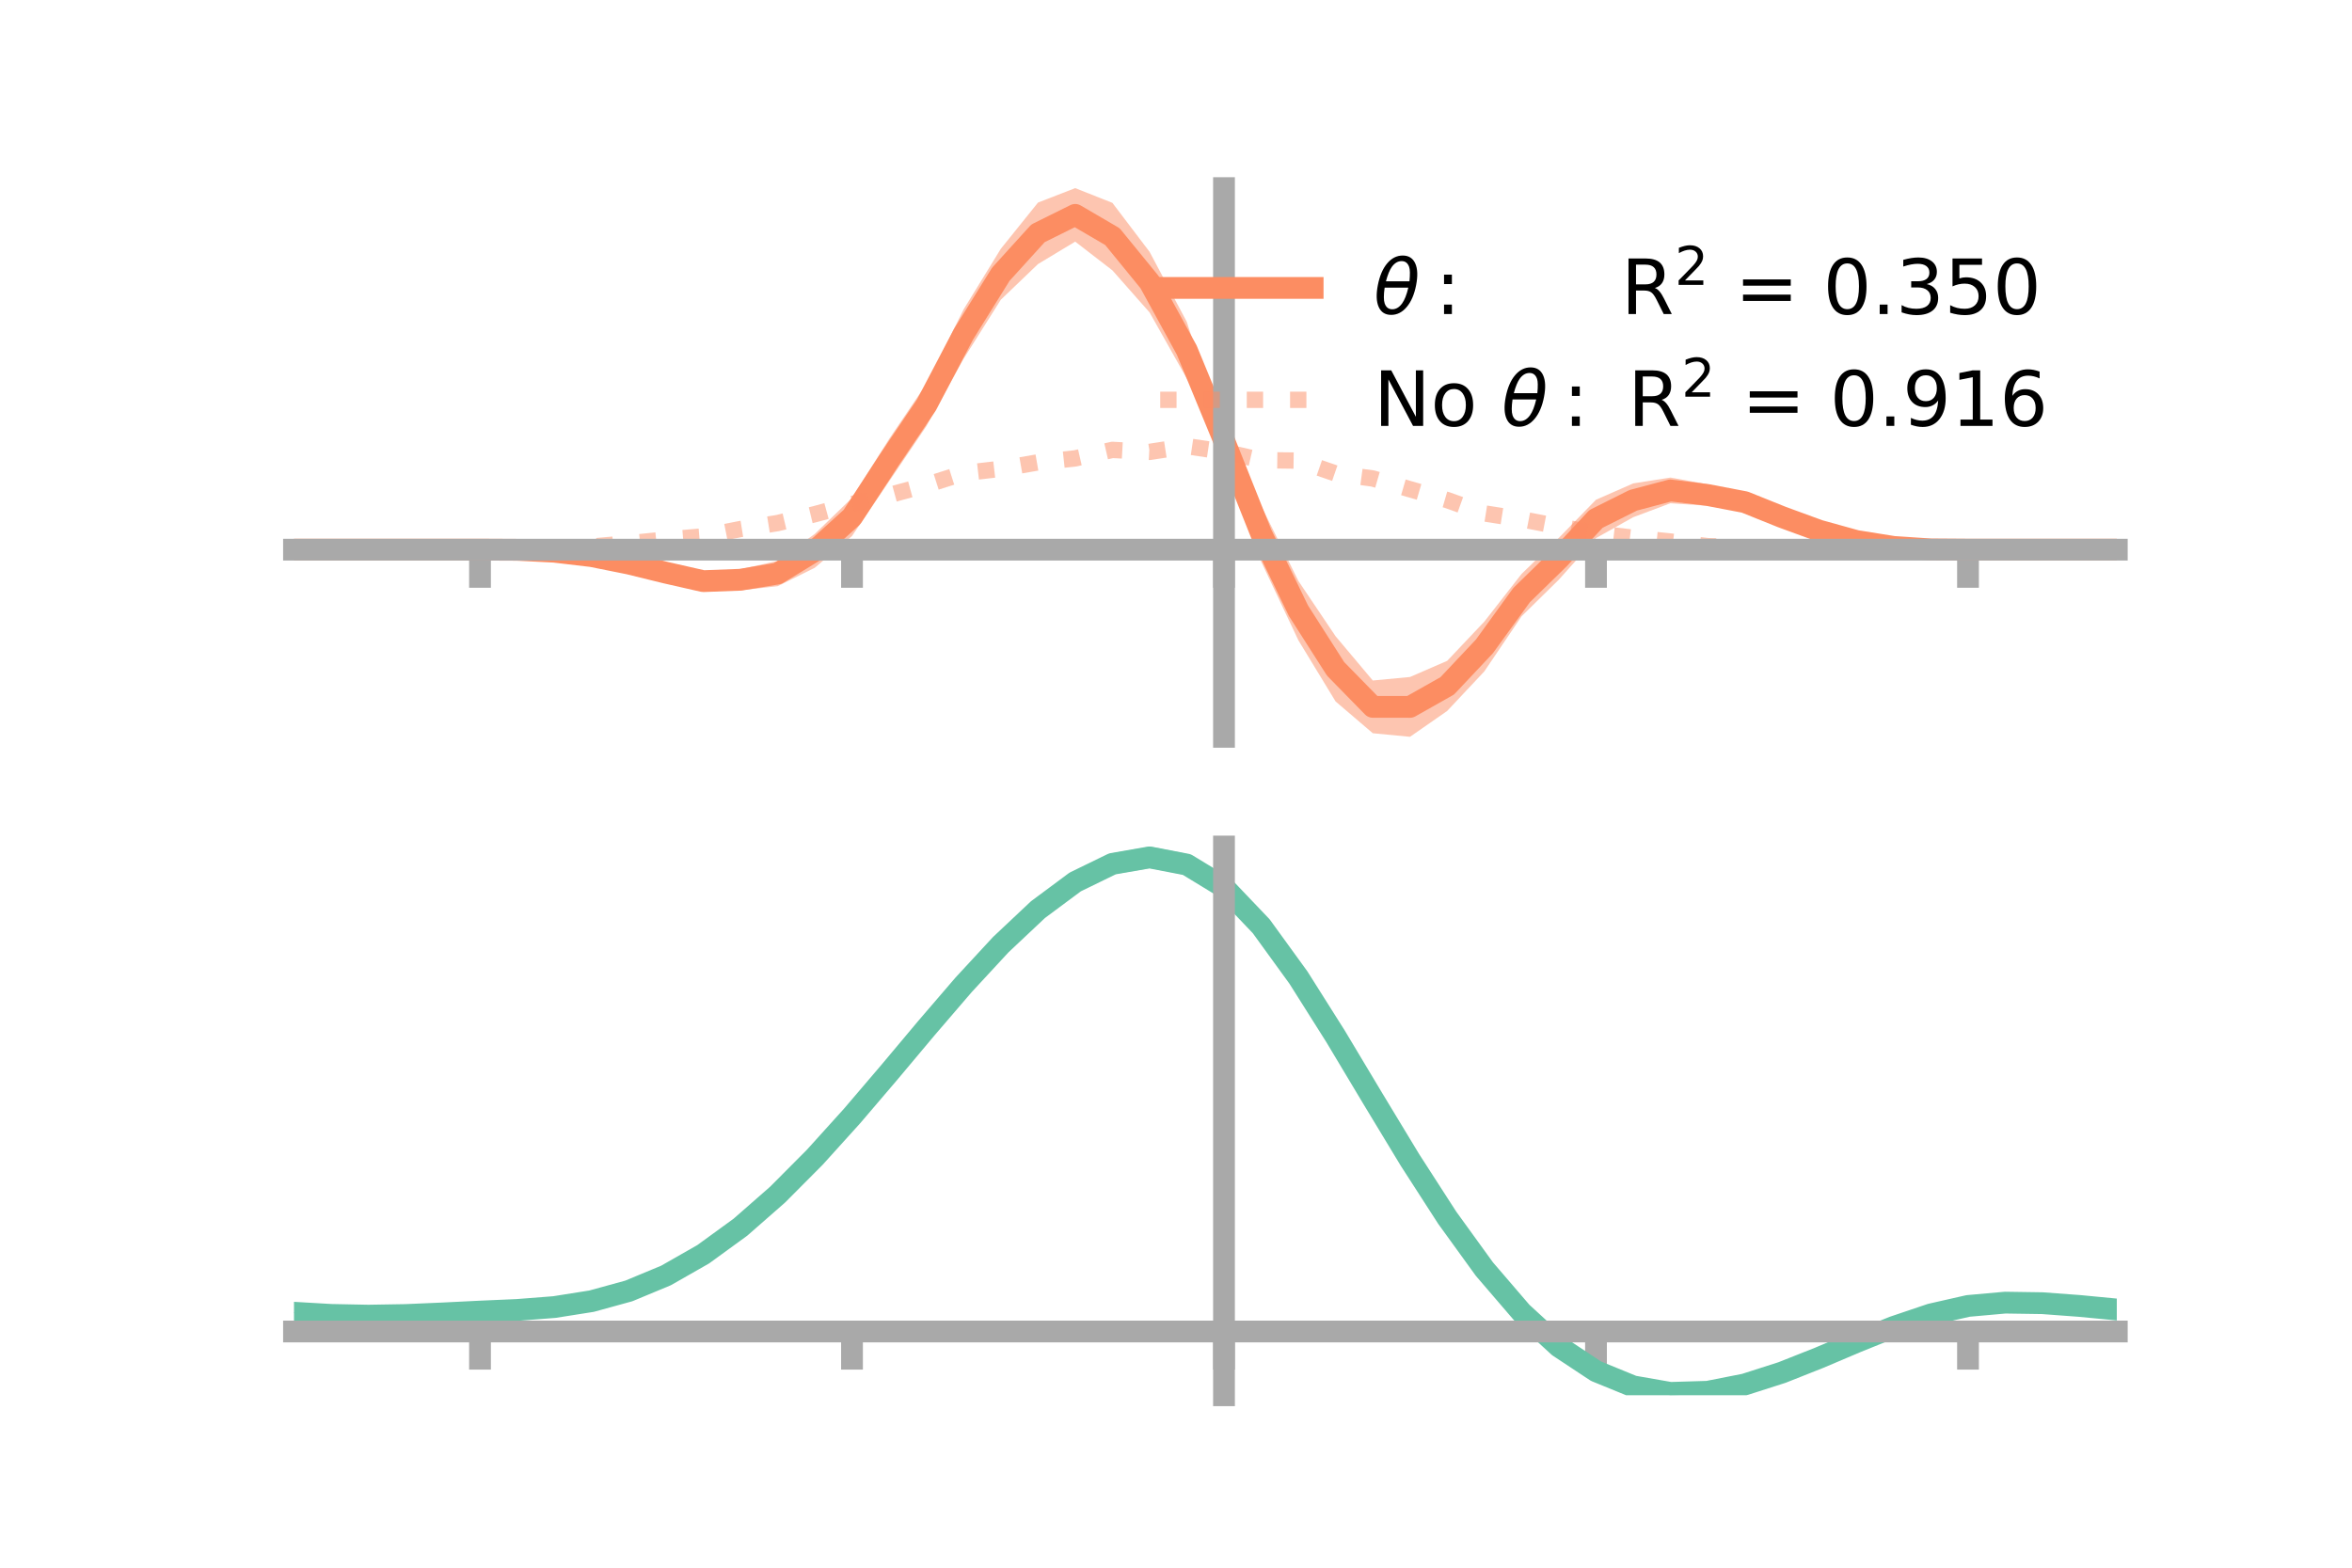 <?xml version="1.0" encoding="utf-8" standalone="no"?>
<!DOCTYPE svg PUBLIC "-//W3C//DTD SVG 1.1//EN"
  "http://www.w3.org/Graphics/SVG/1.1/DTD/svg11.dtd">
<!-- Created with matplotlib (https://matplotlib.org/) -->
<svg height="144pt" version="1.1" viewBox="0 0 216 144" width="216pt" xmlns="http://www.w3.org/2000/svg" xmlns:xlink="http://www.w3.org/1999/xlink">
 <defs>
  <style type="text/css">*{stroke-linecap:butt;stroke-linejoin:round;}</style>
 </defs>
 <g id="figure_1">
  <g id="patch_1">
   <path d="M 0 144 
L 216 144 
L 216 0 
L 0 0 
z
" style="fill:none;"/>
  </g>
  <g id="axes_1">
   <g id="patch_2">
    <path d="M 27 67.68 
L 194.4 67.68 
L 194.4 17.28 
L 27 17.28 
z
" style="fill:none;"/>
   </g>
   <g id="PolyCollection_1">
    <path clip-path="url(#p4116496973)" d="M 27 50.489 
L 27 50.489 
L 30.416 50.489 
L 33.833 50.489 
L 37.249 50.489 
L 40.665 50.489 
L 44.082 50.488 
L 47.498 50.466 
L 50.914 50.527 
L 54.331 50.8 
L 57.747 51.317 
L 61.163 52.069 
L 64.58 52.583 
L 67.996 52.285 
L 71.412 51.524 
L 74.829 49.041 
L 78.245 45.741 
L 81.661 40.311 
L 85.078 35.262 
L 88.494 28.424 
L 91.91 22.856 
L 95.327 18.607 
L 98.743 17.28 
L 102.159 18.633 
L 105.576 23.136 
L 108.992 29.566 
L 112.408 40.221 
L 115.824 46.469 
L 119.241 53.363 
L 122.657 58.444 
L 126.073 62.507 
L 129.49 62.185 
L 132.906 60.701 
L 136.322 57.09 
L 139.739 52.715 
L 143.155 49.41 
L 146.571 45.904 
L 149.988 44.404 
L 153.404 43.866 
L 156.82 44.482 
L 160.237 45.306 
L 163.653 46.944 
L 167.069 48.297 
L 170.486 49.405 
L 173.902 50.082 
L 177.318 50.426 
L 180.735 50.489 
L 184.151 50.489 
L 187.567 50.489 
L 190.984 50.489 
L 194.4 50.489 
L 194.4 50.489 
L 194.4 50.489 
L 190.984 50.489 
L 187.567 50.489 
L 184.151 50.489 
L 180.735 50.489 
L 177.318 50.505 
L 173.902 50.393 
L 170.486 49.978 
L 167.069 49.194 
L 163.653 48.047 
L 160.237 46.936 
L 156.82 46.453 
L 153.404 46.229 
L 149.988 47.508 
L 146.571 49.429 
L 143.155 53.249 
L 139.739 56.609 
L 136.322 61.664 
L 132.906 65.303 
L 129.49 67.68 
L 126.073 67.351 
L 122.657 64.433 
L 119.241 58.817 
L 115.824 51.586 
L 112.408 40.691 
L 108.992 34.771 
L 105.576 28.702 
L 102.159 24.833 
L 98.743 22.195 
L 95.327 24.255 
L 91.91 27.534 
L 88.494 32.958 
L 85.078 39.142 
L 81.661 44.201 
L 78.245 49.238 
L 74.829 52.152 
L 71.412 53.846 
L 67.996 54.221 
L 64.58 54.179 
L 61.163 53.141 
L 57.747 52.216 
L 54.331 51.363 
L 50.914 50.831 
L 47.498 50.544 
L 44.082 50.489 
L 40.665 50.489 
L 37.249 50.489 
L 33.833 50.489 
L 30.416 50.489 
L 27 50.489 
z
" style="fill:#fc8d62;fill-opacity:0.5;"/>
   </g>
   <g id="matplotlib.axis_1">
    <g id="xtick_1">
     <g id="line2d_1">
      <defs>
       <path d="M 0 0 
L 0 3.5 
" id="mc75014c18b" style="stroke:#a9a9a9;stroke-width:2;"/>
      </defs>
      <g>
       <use style="fill:#a9a9a9;stroke:#a9a9a9;stroke-width:2;" x="44.082" xlink:href="#mc75014c18b" y="50.489"/>
      </g>
     </g>
    </g>
    <g id="xtick_2">
     <g id="line2d_2">
      <g>
       <use style="fill:#a9a9a9;stroke:#a9a9a9;stroke-width:2;" x="78.245" xlink:href="#mc75014c18b" y="50.489"/>
      </g>
     </g>
    </g>
    <g id="xtick_3">
     <g id="line2d_3">
      <g>
       <use style="fill:#a9a9a9;stroke:#a9a9a9;stroke-width:2;" x="112.408" xlink:href="#mc75014c18b" y="50.489"/>
      </g>
     </g>
    </g>
    <g id="xtick_4">
     <g id="line2d_4">
      <g>
       <use style="fill:#a9a9a9;stroke:#a9a9a9;stroke-width:2;" x="146.571" xlink:href="#mc75014c18b" y="50.489"/>
      </g>
     </g>
    </g>
    <g id="xtick_5">
     <g id="line2d_5">
      <g>
       <use style="fill:#a9a9a9;stroke:#a9a9a9;stroke-width:2;" x="180.735" xlink:href="#mc75014c18b" y="50.489"/>
      </g>
     </g>
    </g>
   </g>
   <g id="matplotlib.axis_2"/>
   <g id="line2d_6">
    <path clip-path="url(#p4116496973)" d="M 27 50.489 
L 30.416 50.489 
L 33.833 50.489 
L 37.249 50.489 
L 40.665 50.489 
L 44.082 50.489 
L 47.498 50.505 
L 50.914 50.679 
L 54.331 51.082 
L 57.747 51.766 
L 61.163 52.605 
L 64.58 53.381 
L 67.996 53.253 
L 71.412 52.685 
L 74.829 50.597 
L 78.245 47.489 
L 81.661 42.256 
L 85.078 37.202 
L 88.494 30.691 
L 91.91 25.195 
L 95.327 21.431 
L 98.743 19.737 
L 102.159 21.733 
L 105.576 25.919 
L 108.992 32.168 
L 112.408 40.456 
L 115.824 49.027 
L 119.241 56.09 
L 122.657 61.439 
L 126.073 64.929 
L 129.49 64.932 
L 132.906 63.002 
L 136.322 59.377 
L 139.739 54.662 
L 143.155 51.33 
L 146.571 47.666 
L 149.988 45.956 
L 153.404 45.047 
L 156.82 45.468 
L 160.237 46.121 
L 163.653 47.495 
L 167.069 48.745 
L 170.486 49.692 
L 173.902 50.238 
L 177.318 50.465 
L 180.735 50.489 
L 184.151 50.489 
L 187.567 50.489 
L 190.984 50.489 
L 194.4 50.489 
" style="fill:none;stroke:#fc8d62;stroke-linecap:square;stroke-width:2;"/>
   </g>
   <g id="line2d_7">
    <path clip-path="url(#p4116496973)" d="M 27 50.489 
L 30.416 50.489 
L 33.833 50.489 
L 37.249 50.489 
L 40.665 50.489 
L 44.082 50.489 
L 47.498 50.472 
L 50.914 50.447 
L 54.331 50.207 
L 57.747 49.904 
L 61.163 49.558 
L 64.58 49.274 
L 67.996 48.598 
L 71.412 48.047 
L 74.829 47.233 
L 78.245 46.297 
L 81.661 45.477 
L 85.078 44.547 
L 88.494 43.459 
L 91.91 43.062 
L 95.327 42.471 
L 98.743 42.104 
L 102.159 41.325 
L 105.576 41.509 
L 108.992 40.985 
L 112.408 41.493 
L 115.824 42.268 
L 119.241 42.311 
L 122.657 43.492 
L 126.073 43.953 
L 129.49 44.94 
L 132.906 45.935 
L 136.322 47.157 
L 139.739 47.696 
L 143.155 48.355 
L 146.571 48.993 
L 149.988 49.394 
L 153.404 49.74 
L 156.82 50.166 
L 160.237 50.263 
L 163.653 50.567 
L 167.069 50.627 
L 170.486 50.578 
L 173.902 50.474 
L 177.318 50.499 
L 180.735 50.489 
L 184.151 50.489 
L 187.567 50.489 
L 190.984 50.489 
L 194.4 50.489 
" style="fill:none;stroke:#fc8d62;stroke-dasharray:1.5,2.475;stroke-dashoffset:0;stroke-opacity:0.5;stroke-width:1.5;"/>
   </g>
   <g id="patch_3">
    <path d="M 112.408 67.68 
L 112.408 17.28 
" style="fill:none;stroke:#a9a9a9;stroke-linecap:square;stroke-linejoin:miter;stroke-width:2;"/>
   </g>
   <g id="patch_4">
    <path d="M 194.4 67.68 
L 194.4 17.28 
" style="fill:none;"/>
   </g>
   <g id="patch_5">
    <path d="M 27 50.489 
L 194.4 50.489 
" style="fill:none;stroke:#a9a9a9;stroke-linecap:square;stroke-linejoin:miter;stroke-width:2;"/>
   </g>
   <g id="patch_6">
    <path d="M 27 17.28 
L 194.4 17.28 
" style="fill:none;"/>
   </g>
   <g id="legend_1">
    <g id="line2d_8">
     <path d="M 106.55 26.449 
L 120.55 26.449 
" style="fill:none;stroke:#fc8d62;stroke-linecap:square;stroke-width:2;"/>
    </g>
    <g id="line2d_9"/>
    <g id="text_1">
     <!-- $\theta:$      R$^{2}$ = 0.350 -->
     <g transform="translate(126.15 28.899)scale(0.07 -0.07)">
      <defs>
       <path d="M 45.516 34.672 
L 14.453 34.672 
Q 12.359 20.062 14.5 13.875 
Q 17.188 6.25 24.469 6.25 
Q 31.781 6.25 37.359 13.922 
Q 42.234 20.656 45.516 34.672 
z
M 47.016 42.969 
Q 48.344 56.844 46.625 61.719 
Q 43.953 69.438 36.766 69.438 
Q 29.297 69.438 23.828 61.812 
Q 19.531 55.672 16.156 42.969 
z
M 38.188 76.766 
Q 49.906 76.766 54.594 66.406 
Q 59.281 56.109 55.719 37.844 
Q 52.203 19.625 43.453 9.281 
Q 34.766 -1.125 23.047 -1.125 
Q 11.281 -1.125 6.641 9.281 
Q 2 19.625 5.516 37.844 
Q 9.078 56.109 17.719 66.406 
Q 26.422 76.766 38.188 76.766 
z
" id="DejaVuSans-Oblique-952"/>
       <path d="M 11.719 12.406 
L 22.016 12.406 
L 22.016 0 
L 11.719 0 
z
M 11.719 51.703 
L 22.016 51.703 
L 22.016 39.312 
L 11.719 39.312 
z
" id="DejaVuSans-58"/>
       <path id="DejaVuSans-32"/>
       <path d="M 44.391 34.188 
Q 47.562 33.109 50.562 29.594 
Q 53.562 26.078 56.594 19.922 
L 66.609 0 
L 56 0 
L 46.688 18.703 
Q 43.062 26.031 39.672 28.422 
Q 36.281 30.812 30.422 30.812 
L 19.672 30.812 
L 19.672 0 
L 9.812 0 
L 9.812 72.906 
L 32.078 72.906 
Q 44.578 72.906 50.734 67.672 
Q 56.891 62.453 56.891 51.906 
Q 56.891 45.016 53.688 40.469 
Q 50.484 35.938 44.391 34.188 
z
M 19.672 64.797 
L 19.672 38.922 
L 32.078 38.922 
Q 39.203 38.922 42.844 42.219 
Q 46.484 45.516 46.484 51.906 
Q 46.484 58.297 42.844 61.547 
Q 39.203 64.797 32.078 64.797 
z
" id="DejaVuSans-82"/>
       <path d="M 19.188 8.297 
L 53.609 8.297 
L 53.609 0 
L 7.328 0 
L 7.328 8.297 
Q 12.938 14.109 22.625 23.891 
Q 32.328 33.688 34.812 36.531 
Q 39.547 41.844 41.422 45.531 
Q 43.312 49.219 43.312 52.781 
Q 43.312 58.594 39.234 62.25 
Q 35.156 65.922 28.609 65.922 
Q 23.969 65.922 18.812 64.312 
Q 13.672 62.703 7.812 59.422 
L 7.812 69.391 
Q 13.766 71.781 18.938 73 
Q 24.125 74.219 28.422 74.219 
Q 39.75 74.219 46.484 68.547 
Q 53.219 62.891 53.219 53.422 
Q 53.219 48.922 51.531 44.891 
Q 49.859 40.875 45.406 35.406 
Q 44.188 33.984 37.641 27.219 
Q 31.109 20.453 19.188 8.297 
z
" id="DejaVuSans-50"/>
       <path d="M 10.594 45.406 
L 73.188 45.406 
L 73.188 37.203 
L 10.594 37.203 
z
M 10.594 25.484 
L 73.188 25.484 
L 73.188 17.188 
L 10.594 17.188 
z
" id="DejaVuSans-61"/>
       <path d="M 31.781 66.406 
Q 24.172 66.406 20.328 58.906 
Q 16.5 51.422 16.5 36.375 
Q 16.5 21.391 20.328 13.891 
Q 24.172 6.391 31.781 6.391 
Q 39.453 6.391 43.281 13.891 
Q 47.125 21.391 47.125 36.375 
Q 47.125 51.422 43.281 58.906 
Q 39.453 66.406 31.781 66.406 
z
M 31.781 74.219 
Q 44.047 74.219 50.516 64.516 
Q 56.984 54.828 56.984 36.375 
Q 56.984 17.969 50.516 8.266 
Q 44.047 -1.422 31.781 -1.422 
Q 19.531 -1.422 13.062 8.266 
Q 6.594 17.969 6.594 36.375 
Q 6.594 54.828 13.062 64.516 
Q 19.531 74.219 31.781 74.219 
z
" id="DejaVuSans-48"/>
       <path d="M 10.688 12.406 
L 21 12.406 
L 21 0 
L 10.688 0 
z
" id="DejaVuSans-46"/>
       <path d="M 40.578 39.312 
Q 47.656 37.797 51.625 33 
Q 55.609 28.219 55.609 21.188 
Q 55.609 10.406 48.188 4.484 
Q 40.766 -1.422 27.094 -1.422 
Q 22.516 -1.422 17.656 -0.516 
Q 12.797 0.391 7.625 2.203 
L 7.625 11.719 
Q 11.719 9.328 16.594 8.109 
Q 21.484 6.891 26.812 6.891 
Q 36.078 6.891 40.938 10.547 
Q 45.797 14.203 45.797 21.188 
Q 45.797 27.641 41.281 31.266 
Q 36.766 34.906 28.719 34.906 
L 20.219 34.906 
L 20.219 43.016 
L 29.109 43.016 
Q 36.375 43.016 40.234 45.922 
Q 44.094 48.828 44.094 54.297 
Q 44.094 59.906 40.109 62.906 
Q 36.141 65.922 28.719 65.922 
Q 24.656 65.922 20.016 65.031 
Q 15.375 64.156 9.812 62.312 
L 9.812 71.094 
Q 15.438 72.656 20.344 73.438 
Q 25.25 74.219 29.594 74.219 
Q 40.828 74.219 47.359 69.109 
Q 53.906 64.016 53.906 55.328 
Q 53.906 49.266 50.438 45.094 
Q 46.969 40.922 40.578 39.312 
z
" id="DejaVuSans-51"/>
       <path d="M 10.797 72.906 
L 49.516 72.906 
L 49.516 64.594 
L 19.828 64.594 
L 19.828 46.734 
Q 21.969 47.469 24.109 47.828 
Q 26.266 48.188 28.422 48.188 
Q 40.625 48.188 47.75 41.5 
Q 54.891 34.812 54.891 23.391 
Q 54.891 11.625 47.562 5.094 
Q 40.234 -1.422 26.906 -1.422 
Q 22.312 -1.422 17.547 -0.641 
Q 12.797 0.141 7.719 1.703 
L 7.719 11.625 
Q 12.109 9.234 16.797 8.062 
Q 21.484 6.891 26.703 6.891 
Q 35.156 6.891 40.078 11.328 
Q 45.016 15.766 45.016 23.391 
Q 45.016 31 40.078 35.438 
Q 35.156 39.891 26.703 39.891 
Q 22.75 39.891 18.812 39.016 
Q 14.891 38.141 10.797 36.281 
z
" id="DejaVuSans-53"/>
      </defs>
      <use transform="translate(0 0.766)" xlink:href="#DejaVuSans-Oblique-952"/>
      <use transform="translate(80.664 0.766)" xlink:href="#DejaVuSans-58"/>
      <use transform="translate(133.838 0.766)" xlink:href="#DejaVuSans-32"/>
      <use transform="translate(165.625 0.766)" xlink:href="#DejaVuSans-32"/>
      <use transform="translate(197.412 0.766)" xlink:href="#DejaVuSans-32"/>
      <use transform="translate(229.199 0.766)" xlink:href="#DejaVuSans-32"/>
      <use transform="translate(260.986 0.766)" xlink:href="#DejaVuSans-32"/>
      <use transform="translate(292.773 0.766)" xlink:href="#DejaVuSans-32"/>
      <use transform="translate(324.561 0.766)" xlink:href="#DejaVuSans-82"/>
      <use transform="translate(395 39.047)scale(0.7)" xlink:href="#DejaVuSans-50"/>
      <use transform="translate(442.271 0.766)" xlink:href="#DejaVuSans-32"/>
      <use transform="translate(474.058 0.766)" xlink:href="#DejaVuSans-61"/>
      <use transform="translate(557.847 0.766)" xlink:href="#DejaVuSans-32"/>
      <use transform="translate(589.634 0.766)" xlink:href="#DejaVuSans-48"/>
      <use transform="translate(653.257 0.766)" xlink:href="#DejaVuSans-46"/>
      <use transform="translate(685.044 0.766)" xlink:href="#DejaVuSans-51"/>
      <use transform="translate(748.667 0.766)" xlink:href="#DejaVuSans-53"/>
      <use transform="translate(812.29 0.766)" xlink:href="#DejaVuSans-48"/>
     </g>
    </g>
    <g id="line2d_10">
     <path d="M 106.55 36.724 
L 120.55 36.724 
" style="fill:none;stroke:#fc8d62;stroke-dasharray:1.5,2.475;stroke-dashoffset:0;stroke-opacity:0.5;stroke-width:1.5;"/>
    </g>
    <g id="line2d_11"/>
    <g id="text_2">
     <!-- No $\theta:$ R$^{2}$ = 0.916 -->
     <g transform="translate(126.15 39.174)scale(0.07 -0.07)">
      <defs>
       <path d="M 9.812 72.906 
L 23.094 72.906 
L 55.422 11.922 
L 55.422 72.906 
L 64.984 72.906 
L 64.984 0 
L 51.703 0 
L 19.391 60.984 
L 19.391 0 
L 9.812 0 
z
" id="DejaVuSans-78"/>
       <path d="M 30.609 48.391 
Q 23.391 48.391 19.188 42.75 
Q 14.984 37.109 14.984 27.297 
Q 14.984 17.484 19.156 11.844 
Q 23.344 6.203 30.609 6.203 
Q 37.797 6.203 41.984 11.859 
Q 46.188 17.531 46.188 27.297 
Q 46.188 37.016 41.984 42.703 
Q 37.797 48.391 30.609 48.391 
z
M 30.609 56 
Q 42.328 56 49.016 48.375 
Q 55.719 40.766 55.719 27.297 
Q 55.719 13.875 49.016 6.219 
Q 42.328 -1.422 30.609 -1.422 
Q 18.844 -1.422 12.172 6.219 
Q 5.516 13.875 5.516 27.297 
Q 5.516 40.766 12.172 48.375 
Q 18.844 56 30.609 56 
z
" id="DejaVuSans-111"/>
       <path d="M 10.984 1.516 
L 10.984 10.5 
Q 14.703 8.734 18.5 7.812 
Q 22.312 6.891 25.984 6.891 
Q 35.75 6.891 40.891 13.453 
Q 46.047 20.016 46.781 33.406 
Q 43.953 29.203 39.594 26.953 
Q 35.25 24.703 29.984 24.703 
Q 19.047 24.703 12.672 31.312 
Q 6.297 37.938 6.297 49.422 
Q 6.297 60.641 12.938 67.422 
Q 19.578 74.219 30.609 74.219 
Q 43.266 74.219 49.922 64.516 
Q 56.594 54.828 56.594 36.375 
Q 56.594 19.141 48.406 8.859 
Q 40.234 -1.422 26.422 -1.422 
Q 22.703 -1.422 18.891 -0.688 
Q 15.094 0.047 10.984 1.516 
z
M 30.609 32.422 
Q 37.25 32.422 41.125 36.953 
Q 45.016 41.5 45.016 49.422 
Q 45.016 57.281 41.125 61.844 
Q 37.25 66.406 30.609 66.406 
Q 23.969 66.406 20.094 61.844 
Q 16.219 57.281 16.219 49.422 
Q 16.219 41.5 20.094 36.953 
Q 23.969 32.422 30.609 32.422 
z
" id="DejaVuSans-57"/>
       <path d="M 12.406 8.297 
L 28.516 8.297 
L 28.516 63.922 
L 10.984 60.406 
L 10.984 69.391 
L 28.422 72.906 
L 38.281 72.906 
L 38.281 8.297 
L 54.391 8.297 
L 54.391 0 
L 12.406 0 
z
" id="DejaVuSans-49"/>
       <path d="M 33.016 40.375 
Q 26.375 40.375 22.484 35.828 
Q 18.609 31.297 18.609 23.391 
Q 18.609 15.531 22.484 10.953 
Q 26.375 6.391 33.016 6.391 
Q 39.656 6.391 43.531 10.953 
Q 47.406 15.531 47.406 23.391 
Q 47.406 31.297 43.531 35.828 
Q 39.656 40.375 33.016 40.375 
z
M 52.594 71.297 
L 52.594 62.312 
Q 48.875 64.062 45.094 64.984 
Q 41.312 65.922 37.594 65.922 
Q 27.828 65.922 22.672 59.328 
Q 17.531 52.734 16.797 39.406 
Q 19.672 43.656 24.016 45.922 
Q 28.375 48.188 33.594 48.188 
Q 44.578 48.188 50.953 41.516 
Q 57.328 34.859 57.328 23.391 
Q 57.328 12.156 50.688 5.359 
Q 44.047 -1.422 33.016 -1.422 
Q 20.359 -1.422 13.672 8.266 
Q 6.984 17.969 6.984 36.375 
Q 6.984 53.656 15.188 63.938 
Q 23.391 74.219 37.203 74.219 
Q 40.922 74.219 44.703 73.484 
Q 48.484 72.75 52.594 71.297 
z
" id="DejaVuSans-54"/>
      </defs>
      <use transform="translate(0 0.766)" xlink:href="#DejaVuSans-78"/>
      <use transform="translate(74.805 0.766)" xlink:href="#DejaVuSans-111"/>
      <use transform="translate(135.986 0.766)" xlink:href="#DejaVuSans-32"/>
      <use transform="translate(167.773 0.766)" xlink:href="#DejaVuSans-Oblique-952"/>
      <use transform="translate(248.438 0.766)" xlink:href="#DejaVuSans-58"/>
      <use transform="translate(301.611 0.766)" xlink:href="#DejaVuSans-32"/>
      <use transform="translate(333.398 0.766)" xlink:href="#DejaVuSans-82"/>
      <use transform="translate(403.838 39.047)scale(0.7)" xlink:href="#DejaVuSans-50"/>
      <use transform="translate(451.108 0.766)" xlink:href="#DejaVuSans-32"/>
      <use transform="translate(482.896 0.766)" xlink:href="#DejaVuSans-61"/>
      <use transform="translate(566.685 0.766)" xlink:href="#DejaVuSans-32"/>
      <use transform="translate(598.472 0.766)" xlink:href="#DejaVuSans-48"/>
      <use transform="translate(662.095 0.766)" xlink:href="#DejaVuSans-46"/>
      <use transform="translate(693.882 0.766)" xlink:href="#DejaVuSans-57"/>
      <use transform="translate(757.505 0.766)" xlink:href="#DejaVuSans-49"/>
      <use transform="translate(821.128 0.766)" xlink:href="#DejaVuSans-54"/>
     </g>
    </g>
   </g>
  </g>
  <g id="axes_2">
   <g id="patch_7">
    <path d="M 27 128.16 
L 194.4 128.16 
L 194.4 77.76 
L 27 77.76 
z
" style="fill:none;"/>
   </g>
   <g id="PolyCollection_2">
    <path clip-path="url(#p15c81e7deb)" d="M 27 120.622 
L 27 120.54 
L 30.416 120.747 
L 33.833 120.817 
L 37.249 120.752 
L 40.665 120.596 
L 44.082 120.42 
L 47.498 120.265 
L 50.914 119.994 
L 54.331 119.447 
L 57.747 118.496 
L 61.163 117.052 
L 64.58 115.063 
L 67.996 112.52 
L 71.412 109.454 
L 74.829 105.933 
L 78.245 102.056 
L 81.661 97.955 
L 85.078 93.782 
L 88.494 89.712 
L 91.91 85.936 
L 95.327 82.651 
L 98.743 80.06 
L 102.159 78.365 
L 105.576 77.76 
L 108.992 78.432 
L 112.408 80.549 
L 115.824 84.189 
L 119.241 88.974 
L 122.657 94.469 
L 126.073 100.266 
L 129.49 106.009 
L 132.906 111.399 
L 136.322 116.201 
L 139.739 120.246 
L 143.155 123.431 
L 146.571 125.718 
L 149.988 127.127 
L 153.404 127.729 
L 156.82 127.632 
L 160.237 126.971 
L 163.653 125.896 
L 167.069 124.567 
L 170.486 123.144 
L 173.902 121.787 
L 177.318 120.648 
L 180.735 119.877 
L 184.151 119.574 
L 187.567 119.629 
L 190.984 119.893 
L 194.4 120.231 
L 194.4 120.339 
L 194.4 120.339 
L 190.984 120.024 
L 187.567 119.779 
L 184.151 119.733 
L 180.735 120.041 
L 177.318 120.821 
L 173.902 121.99 
L 170.486 123.394 
L 167.069 124.871 
L 163.653 126.251 
L 160.237 127.365 
L 156.82 128.05 
L 153.404 128.16 
L 149.988 127.568 
L 146.571 126.182 
L 143.155 123.948 
L 139.739 120.856 
L 136.322 116.943 
L 132.906 112.305 
L 129.49 107.097 
L 126.073 101.543 
L 122.657 95.931 
L 119.241 90.607 
L 115.824 85.968 
L 112.408 82.44 
L 108.992 80.395 
L 105.576 79.749 
L 102.159 80.334 
L 98.743 81.966 
L 95.327 84.454 
L 91.91 87.601 
L 88.494 91.212 
L 85.078 95.096 
L 81.661 99.072 
L 78.245 102.976 
L 74.829 106.662 
L 71.412 110.011 
L 67.996 112.929 
L 64.58 115.357 
L 61.163 117.266 
L 57.747 118.664 
L 54.331 119.591 
L 50.914 120.126 
L 47.498 120.387 
L 44.082 120.531 
L 40.665 120.692 
L 37.249 120.829 
L 33.833 120.88 
L 30.416 120.812 
L 27 120.622 
z
" style="fill:#66c2a5;fill-opacity:0.5;"/>
   </g>
   <g id="matplotlib.axis_3">
    <g id="xtick_6">
     <g id="line2d_12">
      <g>
       <use style="fill:#a9a9a9;stroke:#a9a9a9;stroke-width:2;" x="44.082" xlink:href="#mc75014c18b" y="122.305"/>
      </g>
     </g>
    </g>
    <g id="xtick_7">
     <g id="line2d_13">
      <g>
       <use style="fill:#a9a9a9;stroke:#a9a9a9;stroke-width:2;" x="78.245" xlink:href="#mc75014c18b" y="122.305"/>
      </g>
     </g>
    </g>
    <g id="xtick_8">
     <g id="line2d_14">
      <g>
       <use style="fill:#a9a9a9;stroke:#a9a9a9;stroke-width:2;" x="112.408" xlink:href="#mc75014c18b" y="122.305"/>
      </g>
     </g>
    </g>
    <g id="xtick_9">
     <g id="line2d_15">
      <g>
       <use style="fill:#a9a9a9;stroke:#a9a9a9;stroke-width:2;" x="146.571" xlink:href="#mc75014c18b" y="122.305"/>
      </g>
     </g>
    </g>
    <g id="xtick_10">
     <g id="line2d_16">
      <g>
       <use style="fill:#a9a9a9;stroke:#a9a9a9;stroke-width:2;" x="180.735" xlink:href="#mc75014c18b" y="122.305"/>
      </g>
     </g>
    </g>
   </g>
   <g id="matplotlib.axis_4"/>
   <g id="line2d_17">
    <path clip-path="url(#p15c81e7deb)" d="M 27 120.581 
L 30.416 120.78 
L 33.833 120.848 
L 37.249 120.791 
L 40.665 120.644 
L 44.082 120.475 
L 47.498 120.326 
L 50.914 120.06 
L 54.331 119.519 
L 57.747 118.58 
L 61.163 117.159 
L 64.58 115.21 
L 67.996 112.725 
L 71.412 109.732 
L 74.829 106.297 
L 78.245 102.516 
L 81.661 98.513 
L 85.078 94.439 
L 88.494 90.462 
L 91.91 86.768 
L 95.327 83.552 
L 98.743 81.013 
L 102.159 79.349 
L 105.576 78.754 
L 108.992 79.414 
L 112.408 81.494 
L 115.824 85.078 
L 119.241 89.79 
L 122.657 95.2 
L 126.073 100.905 
L 129.49 106.553 
L 132.906 111.852 
L 136.322 116.572 
L 139.739 120.551 
L 143.155 123.69 
L 146.571 125.95 
L 149.988 127.347 
L 153.404 127.944 
L 156.82 127.841 
L 160.237 127.168 
L 163.653 126.073 
L 167.069 124.719 
L 170.486 123.269 
L 173.902 121.889 
L 177.318 120.735 
L 180.735 119.959 
L 184.151 119.653 
L 187.567 119.704 
L 190.984 119.958 
L 194.4 120.285 
" style="fill:none;stroke:#66c2a5;stroke-linecap:square;stroke-width:2;"/>
   </g>
   <g id="patch_8">
    <path d="M 112.408 128.16 
L 112.408 77.76 
" style="fill:none;stroke:#a9a9a9;stroke-linecap:square;stroke-linejoin:miter;stroke-width:2;"/>
   </g>
   <g id="patch_9">
    <path d="M 194.4 128.16 
L 194.4 77.76 
" style="fill:none;"/>
   </g>
   <g id="patch_10">
    <path d="M 27 122.305 
L 194.4 122.305 
" style="fill:none;stroke:#a9a9a9;stroke-linecap:square;stroke-linejoin:miter;stroke-width:2;"/>
   </g>
   <g id="patch_11">
    <path d="M 27 77.76 
L 194.4 77.76 
" style="fill:none;"/>
   </g>
  </g>
 </g>
 <defs>
  <clipPath id="p4116496973">
   <rect height="50.4" width="167.4" x="27" y="17.28"/>
  </clipPath>
  <clipPath id="p15c81e7deb">
   <rect height="50.4" width="167.4" x="27" y="77.76"/>
  </clipPath>
 </defs>
</svg>

